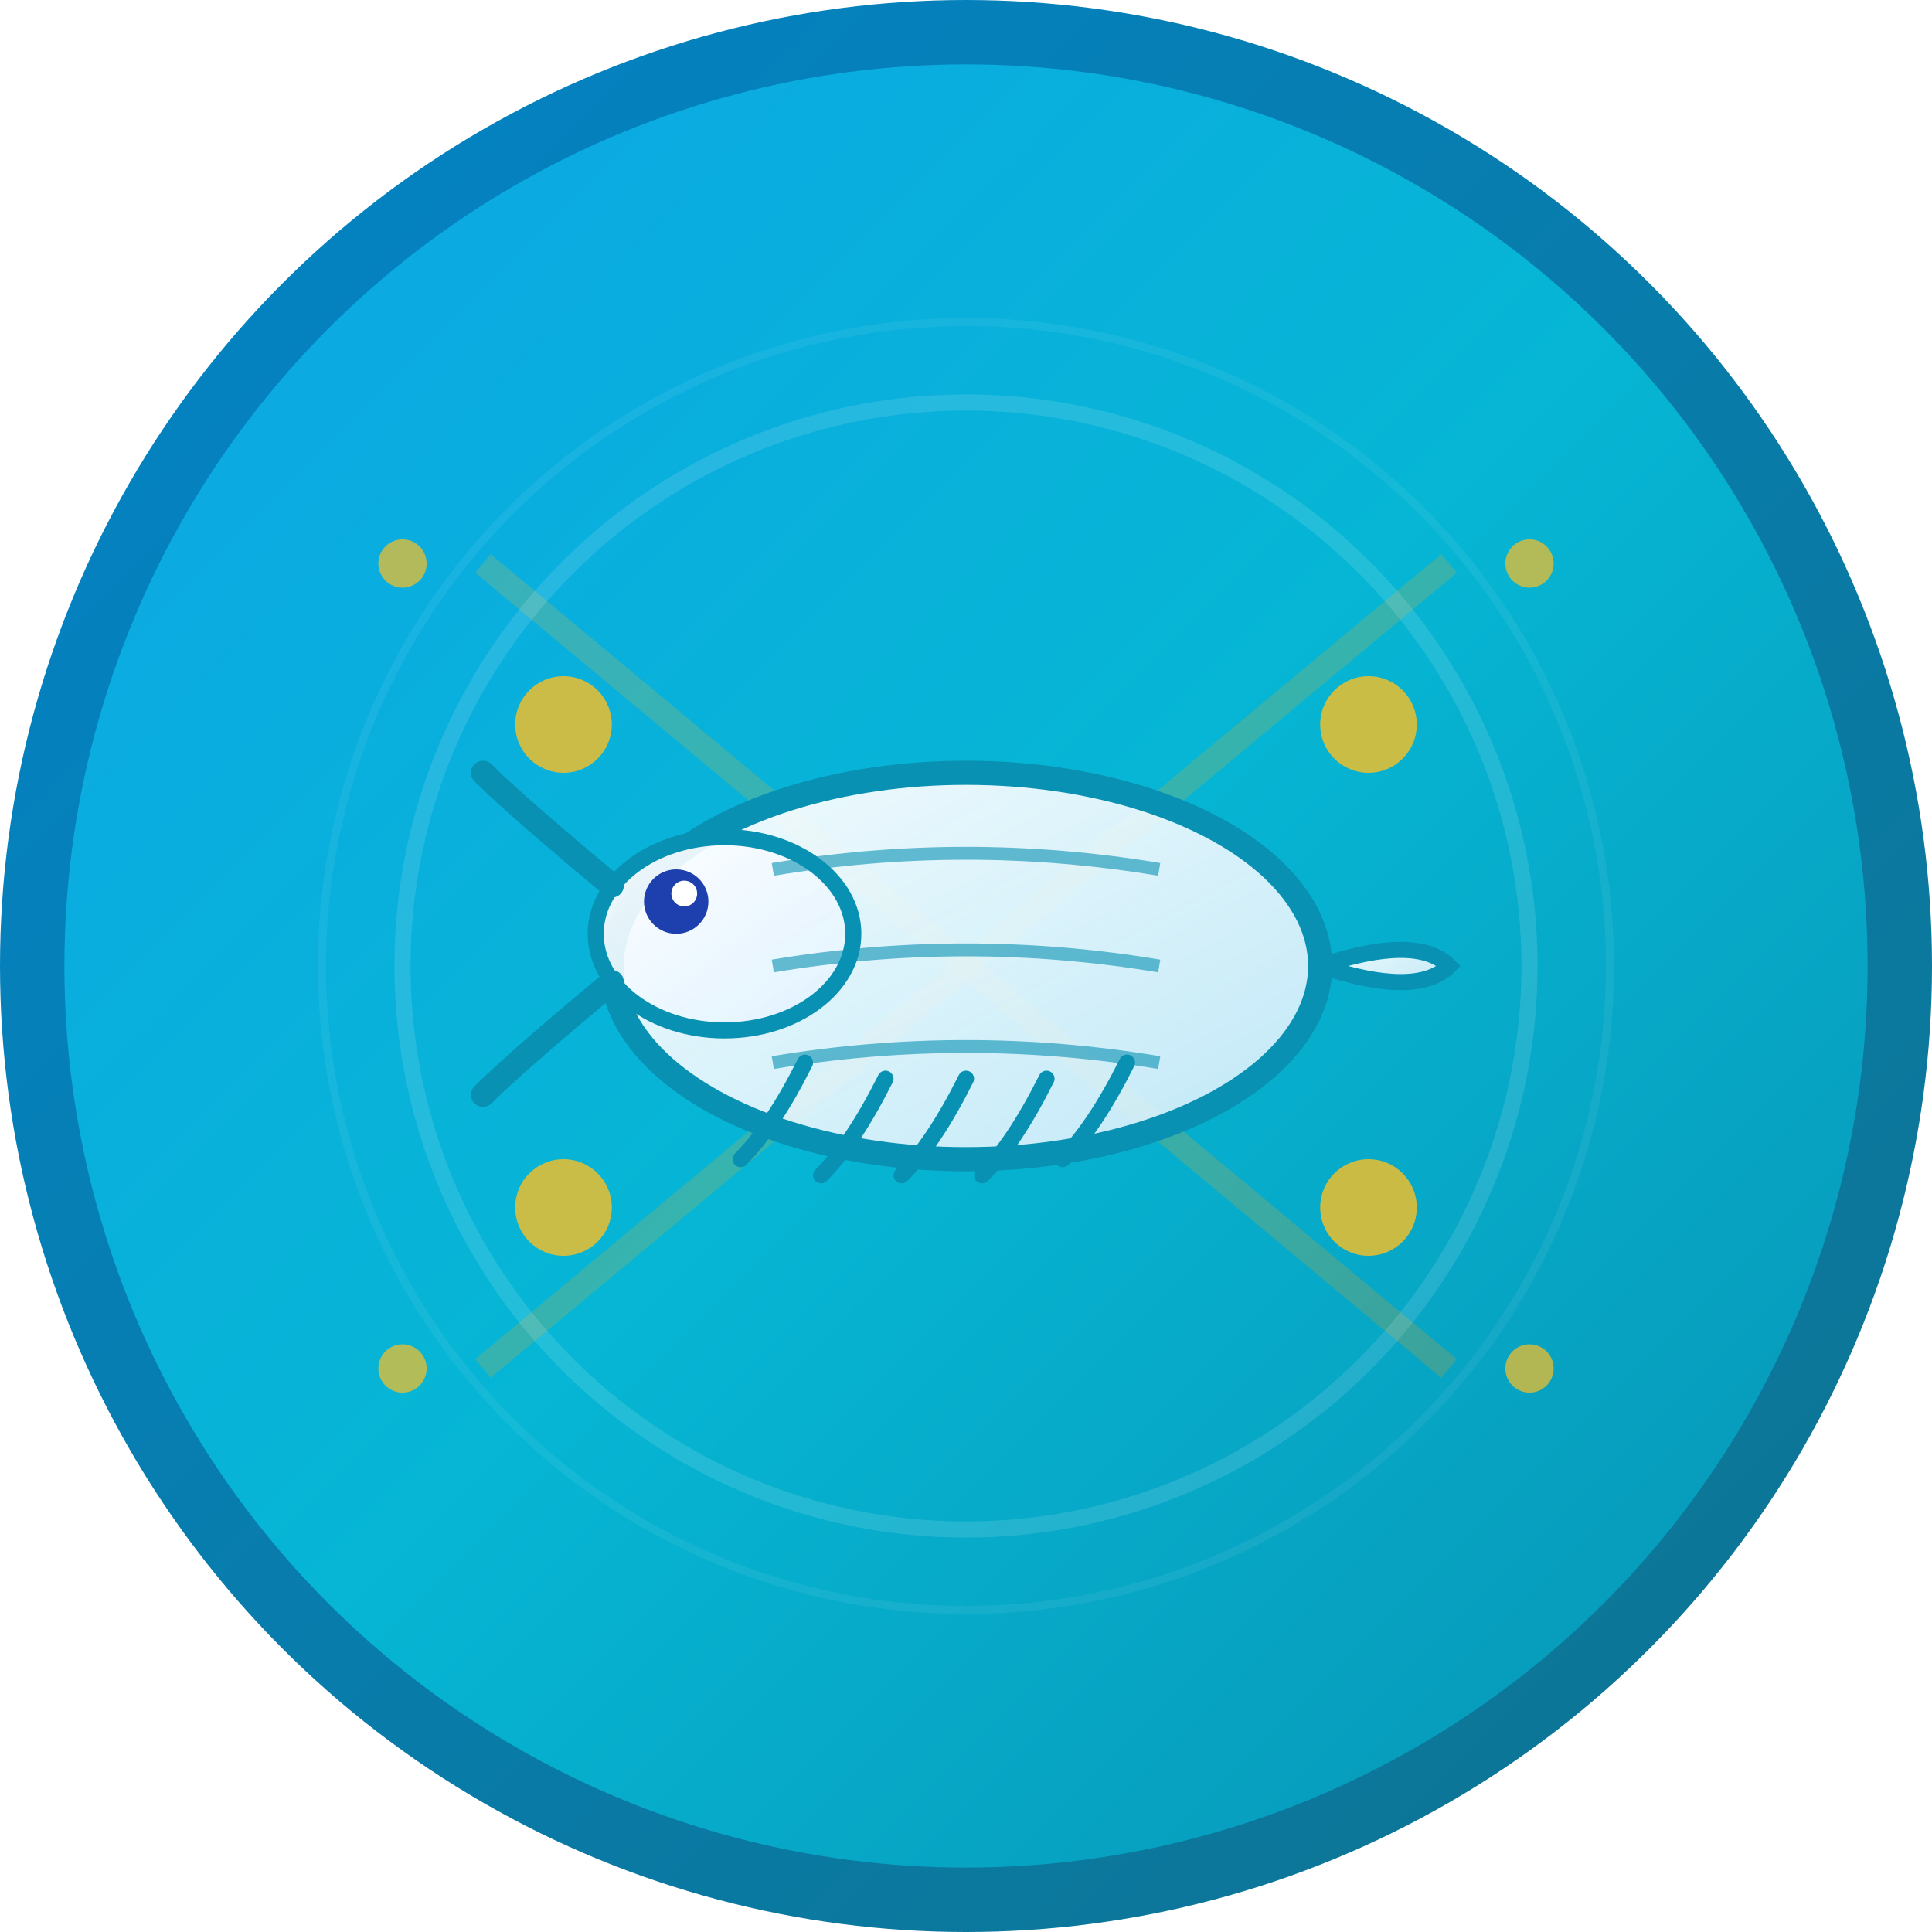 <svg width="120" height="120" viewBox="0 0 120 120" fill="none" xmlns="http://www.w3.org/2000/svg">
  <!-- 背景圆形 -->
  <circle cx="60" cy="60" r="58" fill="url(#backgroundGradient)" stroke="url(#borderGradient)" stroke-width="4"/>
  
  <!-- 渐变定义 -->
  <defs>
    <!-- 背景渐变 -->
    <linearGradient id="backgroundGradient" x1="0%" y1="0%" x2="100%" y2="100%">
      <stop offset="0%" style="stop-color:#0ea5e9;stop-opacity:1" />
      <stop offset="50%" style="stop-color:#06b6d4;stop-opacity:1" />
      <stop offset="100%" style="stop-color:#0891b2;stop-opacity:1" />
    </linearGradient>
    
    <!-- 边框渐变 -->
    <linearGradient id="borderGradient" x1="0%" y1="0%" x2="100%" y2="100%">
      <stop offset="0%" style="stop-color:#0284c7;stop-opacity:1" />
      <stop offset="100%" style="stop-color:#0e7490;stop-opacity:1" />
    </linearGradient>
    
    <!-- 磷虾身体渐变 -->
    <linearGradient id="krillBodyGradient" x1="0%" y1="0%" x2="100%" y2="100%">
      <stop offset="0%" style="stop-color:#ffffff;stop-opacity:0.95" />
      <stop offset="50%" style="stop-color:#f0f9ff;stop-opacity:0.9" />
      <stop offset="100%" style="stop-color:#e0f2fe;stop-opacity:0.85" />
    </linearGradient>
    
    <!-- 网络连接线渐变 -->
    <linearGradient id="networkGradient" x1="0%" y1="0%" x2="100%" y2="100%">
      <stop offset="0%" style="stop-color:#fbbf24;stop-opacity:0.8" />
      <stop offset="100%" style="stop-color:#f59e0b;stop-opacity:0.9" />
    </linearGradient>
    
    <!-- 阴影滤镜 -->
    <filter id="dropShadow" x="-50%" y="-50%" width="200%" height="200%">
      <feDropShadow dx="2" dy="2" stdDeviation="3" flood-color="#000000" flood-opacity="0.2"/>
    </filter>
  </defs>
  
  <!-- 网络连接线（背景） -->
  <g opacity="0.6">
    <!-- 水平连接线 -->
    <line x1="25" y1="45" x2="95" y2="45" stroke="url(#networkGradient)" stroke-width="2" opacity="0.7"/>
    <line x1="25" y1="75" x2="95" y2="75" stroke="url(#networkGradient)" stroke-width="2" opacity="0.7"/>
    
    <!-- 垂直连接线 -->
    <line x1="35" y1="30" x2="35" y2="90" stroke="url(#networkGradient)" stroke-width="2" opacity="0.5"/>
    <line x1="85" y1="30" x2="85" y2="90" stroke="url(#networkGradient)" stroke-width="2" opacity="0.5"/>
    
    <!-- 对角连接线 -->
    <line x1="30" y1="35" x2="90" y2="85" stroke="url(#networkGradient)" stroke-width="1.5" opacity="0.4"/>
    <line x1="90" y1="35" x2="30" y2="85" stroke="url(#networkGradient)" stroke-width="1.5" opacity="0.4"/>
  </g>
  
  <!-- 网络节点 -->
  <g>
    <circle cx="35" cy="45" r="3" fill="#fbbf24" opacity="0.8"/>
    <circle cx="85" cy="45" r="3" fill="#fbbf24" opacity="0.8"/>
    <circle cx="35" cy="75" r="3" fill="#fbbf24" opacity="0.8"/>
    <circle cx="85" cy="75" r="3" fill="#fbbf24" opacity="0.8"/>
  </g>
  
  <!-- 磷虾主体 -->
  <g filter="url(#dropShadow)">
    <!-- 磷虾身体 -->
    <ellipse cx="60" cy="60" rx="22" ry="12" fill="url(#krillBodyGradient)" stroke="#0891b2" stroke-width="1.5"/>
    
    <!-- 磷虾头部 -->
    <ellipse cx="45" cy="58" rx="8" ry="6" fill="url(#krillBodyGradient)" stroke="#0891b2" stroke-width="1"/>
    
    <!-- 磷虾尾部 -->
    <path d="M 82 60 Q 88 58 90 60 Q 88 62 82 60" fill="url(#krillBodyGradient)" stroke="#0891b2" stroke-width="1"/>
    
    <!-- 磷虾眼睛 -->
    <circle cx="42" cy="56" r="2" fill="#1e40af"/>
    <circle cx="42.5" cy="55.5" r="0.8" fill="#ffffff"/>
    
    <!-- 磷虾触角 -->
    <path d="M 38 55 Q 32 50 30 48" stroke="#0891b2" stroke-width="1.5" fill="none" stroke-linecap="round"/>
    <path d="M 38 61 Q 32 66 30 68" stroke="#0891b2" stroke-width="1.5" fill="none" stroke-linecap="round"/>
    
    <!-- 磷虾腿部 -->
    <g stroke="#0891b2" stroke-width="1" fill="none" stroke-linecap="round">
      <path d="M 50 66 Q 48 70 46 72"/>
      <path d="M 55 67 Q 53 71 51 73"/>
      <path d="M 60 67 Q 58 71 56 73"/>
      <path d="M 65 67 Q 63 71 61 73"/>
      <path d="M 70 66 Q 68 70 66 72"/>
    </g>
    
    <!-- 磷虾背部纹理 -->
    <g stroke="#0891b2" stroke-width="0.8" opacity="0.6" fill="none">
      <path d="M 48 54 Q 60 52 72 54"/>
      <path d="M 48 60 Q 60 58 72 60"/>
      <path d="M 48 66 Q 60 64 72 66"/>
    </g>
  </g>
  
  <!-- 发光效果 -->
  <g opacity="0.3">
    <circle cx="60" cy="60" r="35" fill="none" stroke="#ffffff" stroke-width="1" opacity="0.4"/>
    <circle cx="60" cy="60" r="40" fill="none" stroke="#ffffff" stroke-width="0.5" opacity="0.2"/>
  </g>
  
  <!-- 数据流动效果 -->
  <g opacity="0.7">
    <circle cx="25" cy="35" r="1.5" fill="#fbbf24">
      <animate attributeName="opacity" values="0.3;1;0.3" dur="2s" repeatCount="indefinite"/>
    </circle>
    <circle cx="95" cy="85" r="1.5" fill="#fbbf24">
      <animate attributeName="opacity" values="1;0.3;1" dur="2s" repeatCount="indefinite"/>
    </circle>
    <circle cx="95" cy="35" r="1.5" fill="#fbbf24">
      <animate attributeName="opacity" values="0.5;1;0.5" dur="1.5s" repeatCount="indefinite"/>
    </circle>
    <circle cx="25" cy="85" r="1.5" fill="#fbbf24">
      <animate attributeName="opacity" values="1;0.5;1" dur="1.5s" repeatCount="indefinite"/>
    </circle>
  </g>
</svg>